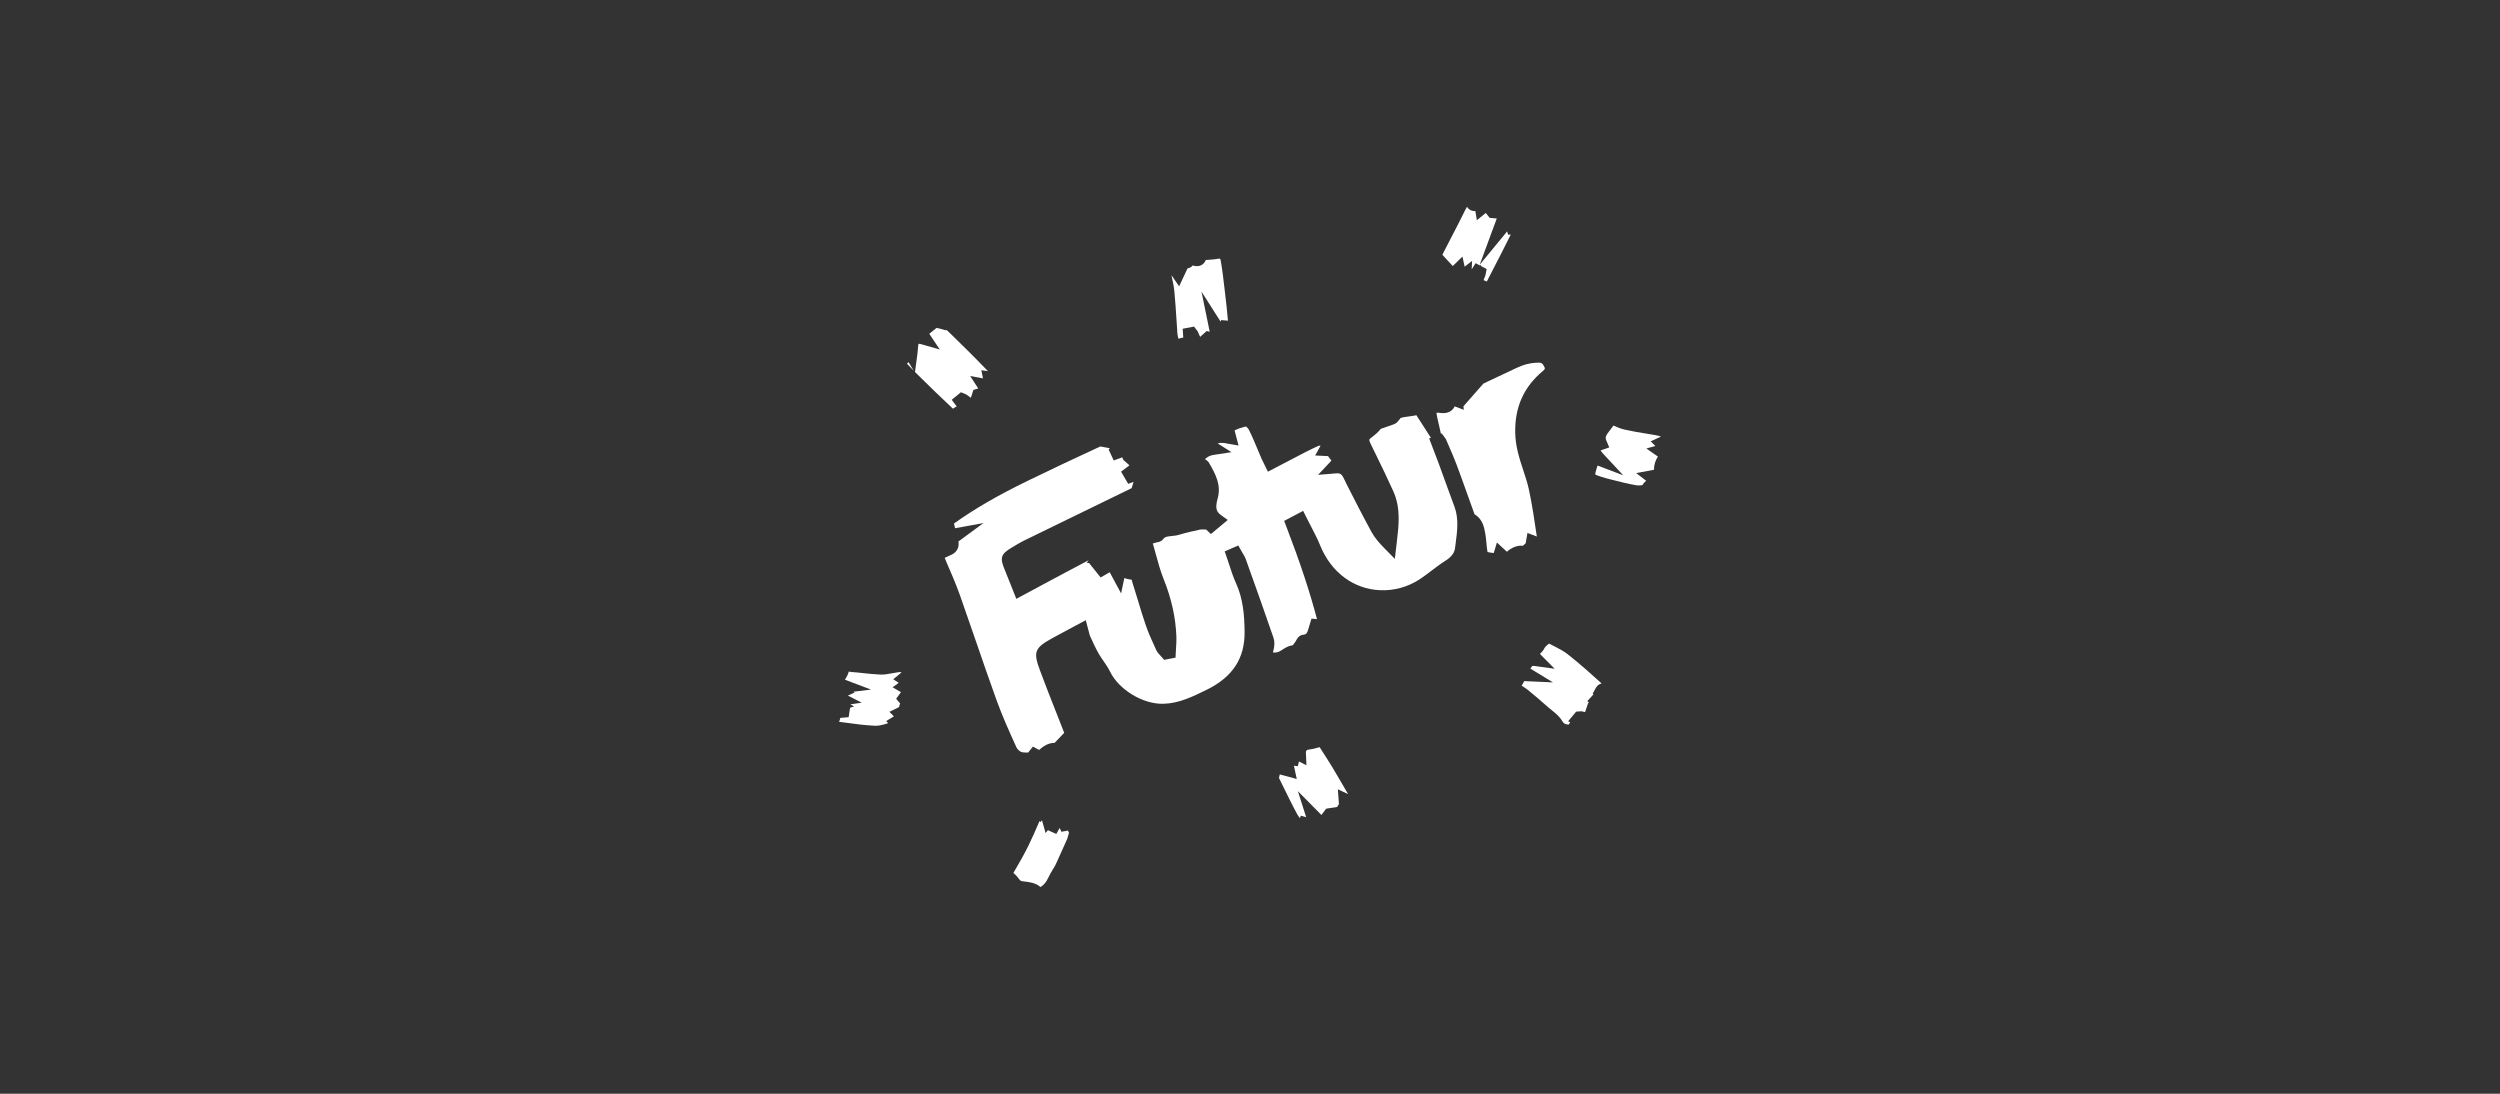 <?xml version="1.0" encoding="utf-8"?>
<!-- Generator: Adobe Illustrator 17.1.0, SVG Export Plug-In . SVG Version: 6.00 Build 0)  -->
<!DOCTYPE svg PUBLIC "-//W3C//DTD SVG 1.1//EN" "http://www.w3.org/Graphics/SVG/1.1/DTD/svg11.dtd">
<svg version="1.1" id="Calque_1" xmlns="http://www.w3.org/2000/svg" xmlns:xlink="http://www.w3.org/1999/xlink" x="0px" y="0px"
	 viewBox="368.503 321.732 453.543 198.425" enable-background="new 368.503 321.732 453.543 198.425" xml:space="preserve">
<rect x="368.503" y="321.732" width="453.543" height="198.425" fill="#333333" stroke="none"/>
<g>
	<path fill="#FFFFFF" d="M630.883,409.599l-1.263-3.482c-0.309-0.84-0.63-1.678-0.952-2.513l-0.893-2.329l0.317-0.127l-2.643-4.099
		c-0.079,0.03-0.164,0.052-0.251,0.066c-0.369,0.073-0.74,0.122-1.109,0.168c-0.541,0.069-1.052,0.134-1.49,0.279
		c0.006,0.01-0.15,0.2-0.254,0.329c-0.141,0.171-0.279,0.342-0.426,0.488l-0.474,0.298l-2.455,0.862
		c-0.475,0.622-1.039,1.067-1.508,1.44c-0.094,0.073-0.193,0.142-0.294,0.212c-0.339,0.296-0.378,0.335,0.042,1.194l0.99,2.031
		c1.043,2.143,2.087,4.285,3.059,6.455c1.362,3.037,0.992,6.133,0.636,9.131l-0.366,3.118l-1.828-1.861
		c-1.02-1.04-1.822-1.953-2.419-3.047c-1.573-2.884-3.062-5.808-4.549-8.733c-0.094-0.191-0.184-0.384-0.272-0.576
		c-0.549-1.201-0.766-1.355-1.628-1.292l-3.232,0.264l2.221-2.363c0.187-0.203,0.22-0.298,0.221-0.3
		c-0.028,0.061-0.167-0.117-0.263-0.234c-0.115-0.146-0.245-0.314-0.368-0.503l-2.332-0.11l0.978-1.783
		c-0.283-0.031-0.387,0.01-1.288,0.447c-0.514,0.249-1.029,0.503-1.539,0.764l-6.728,3.509l-1.137-2.315l-0.652-1.547
		c-0.539-1.292-1.076-2.586-1.708-3.828c-0.077-0.149-0.318-0.388-0.492-0.518c-0.765,0.191-1.469,0.403-2.073,0.737l0.024,0.018
		l0.71,2.707l-1.973-0.344c-0.72-0.159-1.401-0.21-1.8-0.032l2.494,1.582l-3.298,0.503c-0.622,0.093-1.081,0.357-1.52,0.769
		c0.311,0.166,0.596,0.4,0.794,0.749c1.094,1.926,2.211,3.894,1.511,6.402c-0.437,1.579-0.3,2.322,0.542,2.937l1.292,0.942
		l-3.054,2.551l-0.867-0.823c-0.132,0.003-0.263,0-0.396-0.004c-0.272-0.008-0.53-0.015-0.712,0.024
		c-1.28,0.271-2.534,0.547-3.729,0.915c-0.5,0.156-1.003,0.205-1.444,0.249c-0.865,0.086-1.215,0.152-1.475,0.513
		c-0.362,0.508-0.92,0.591-1.159,0.625l-0.538,0.154c-0.082,0.024-0.161,0.049-0.237,0.07c0.042,0.091,0.078,0.183,0.107,0.286
		l0.354,1.292c0.447,1.648,0.911,3.354,1.538,4.919c1.409,3.513,2.159,6.907,2.295,10.383c0.028,0.659-0.017,1.326-0.061,1.995
		l-0.096,1.824l-2.064,0.4l-0.693-0.786c-0.245-0.249-0.551-0.561-0.75-1.004l-0.27-0.595c-0.576-1.263-1.172-2.566-1.633-3.921
		c-0.515-1.519-0.979-3.049-1.443-4.583c-0.318-1.045-0.635-2.092-0.967-3.135c-0.046-0.144-0.083-0.296-0.117-0.454
		c-0.005-0.017-0.009-0.036-0.011-0.056c-0.505-0.046-0.945-0.163-1.342-0.3l-0.583,2.786l-2.069-3.845l-1.642,0.95l-2.051-2.561
		l0.065-0.031l-0.547-0.068l0.345-0.466c-2.913,1.526-5.833,3.098-8.786,4.68l-4.326,2.322l-1.045-2.637
		c-0.351-0.898-0.689-1.762-1.052-2.622c-0.934-2.198-0.714-2.869,1.283-4.048l0.492-0.293c0.567-0.342,1.135-0.684,1.727-0.971
		l19.5-9.5c0.008-0.003,0.013-0.003,0.02-0.008l0.341-1.142l-0.969,0.357l-1.293-2.212l1.522-1.145l-1.083-0.957
		c-0.116-0.176-0.181-0.337-0.207-0.495l-1.567,0.569l-0.914-1.975l0.219-0.234l-1.728-0.335c-4.916,2.27-9.272,4.333-13.266,6.277
		c-5.354,2.605-9.601,5.069-13.286,7.705l0.194,0.859l5.153-0.943l-4.54,3.34c0.011,0.085,0.021,0.168,0.027,0.254
		c0.115,1.614-1.212,2.146-1.711,2.346c-0.428,0.18-0.667,0.296-0.805,0.368c0.046,0.137,0.125,0.349,0.27,0.681
		c0.888,2.044,1.77,4.073,2.5,6.133c0.971,2.742,1.917,5.491,2.862,8.24c1.245,3.618,2.491,7.234,3.791,10.832
		c1.058,2.93,2.347,5.764,3.591,8.501c0.144,0.315,0.549,0.703,0.869,0.83c0.268,0.105,0.769,0.12,1.255,0.115
		c0.052-0.078,0.111-0.154,0.168-0.225l0.698-0.857l1.113,0.605c0.801-0.703,1.692-1.294,2.809-1.279l1.75-1.824l-1.437-3.662
		c-1.019-2.586-2.008-5.1-2.949-7.632c-1.262-3.381-0.999-4.094,2.17-5.849c1.02-0.569,2.051-1.116,3.125-1.685l3.004-1.607
		l0.574,2.178c0.064,0.266,0.105,0.483,0.197,0.686c0.509,1.123,0.992,2.188,1.568,3.198c0.253,0.449,0.549,0.874,0.845,1.301
		c0.431,0.622,0.874,1.264,1.23,1.99c1.593,3.249,5.939,5.91,9.654,5.81c2.818-0.059,5.282-1.272,7.891-2.556
		c4.724-2.322,6.906-5.732,6.852-10.517c-0.034-2.876-0.246-5.938-1.568-8.826c-0.487-1.067-0.846-2.175-1.194-3.245
		c-0.152-0.471-0.305-0.94-0.466-1.402l-0.383-1.094l2.461-1.081l0.779,1.365c0.208,0.335,0.444,0.716,0.604,1.169
		c1.693,4.727,3.379,9.458,5.011,14.212c0.226,0.659,0.215,1.472-0.039,2.419c-0.021,0.078-0.046,0.156-0.073,0.232
		c0.445,0.081,0.838,0.022,1.268-0.208c0.153-0.085,0.307-0.188,0.466-0.288c0.494-0.315,1.051-0.676,1.698-0.759
		c0.193-0.027,0.217-0.032,0.512-0.478l0.22-0.32c0.215-0.418,0.548-1.062,1.331-1.143c0.595-0.059,0.734-0.249,1.073-1.473
		l0.436-1.457l1.003,0.095c-1.323-5.022-3.092-10.359-5.564-16.787l-0.398-1.035l3.45-1.816l0.569,1.145
		c0.278,0.559,0.559,1.104,0.838,1.636c0.614,1.179,1.193,2.292,1.681,3.491c1.977,4.866,6.033,7.9,10.848,8.12
		c2.543,0.115,5.113-0.598,7.24-2.007c0.704-0.471,1.379-0.981,2.055-1.497c0.841-0.637,1.683-1.276,2.574-1.839
		c1.077-0.678,1.632-1.408,1.747-2.29l0.089-0.684c0.315-2.388,0.614-4.642-0.183-6.805
		C631.868,412.328,631.375,410.964,630.883,409.599z"/>
	<path fill="#FFFFFF" d="M645.289,420.285l0.32-1.872l1.701,0.657c-0.431-2.949-0.837-5.694-1.418-8.431
		c-0.254-1.194-0.633-2.348-1.035-3.569c-0.695-2.119-1.415-4.314-1.467-6.787c-0.096-4.66,1.529-8.325,4.969-11.203
		c0.493-0.415,0.459-0.488,0.316-0.789c-0.319-0.671-0.549-0.752-0.995-0.771c-1.477,0.02-2.768,0.344-4.112,0.989
		c-1.029,0.493-2.063,0.979-3.094,1.462l-2.852,1.343l-3.624,4.124l0.057,0.642l-1.636-0.625c-0.113,0.229-0.265,0.444-0.466,0.635
		c-0.57,0.525-1.294,0.703-2.439,0.52c-0.268-0.012-0.372-0.007-0.414,0c0.023,0.015,0.012,0.129,0.042,0.318
		c0.061,0.393,0.154,0.788,0.264,1.253l0.502,2.234l0.146-0.059l0.753,1.028l0.611,1.413c0.466,1.074,0.93,2.146,1.34,3.24
		c0.666,1.773,1.302,3.56,1.941,5.345l1.2,3.34c0.039,0.105,0.082,0.224,0.117,0.31c1.462,0.874,1.728,2.334,1.928,3.413
		c0.109,0.593,0.167,1.196,0.222,1.797c0.046,0.493,0.091,0.981,0.171,1.465c0.011,0.056,0.026,0.12,0.05,0.178
		c0.347,0.081,0.719,0.132,1.107,0.178l0.573-1.911l1.81,1.674c0.772-0.664,1.792-1.215,2.909-1.079L645.289,420.285z"/>
	<path fill="#FFFFFF" d="M535.218,389.931c2.02,1.985,4.042,3.973,6.114,5.896c0.015,0.008,0.058,0.015,0.116,0.03
		c0.197-0.176,0.406-0.303,0.619-0.388l-0.906-1.211l1.667-1.365l0.968,0.403l0.836,0.599l0.464-1.431l0.872-0.257l-1.458-2.259
		l2.32,0.428l-0.294-1.472l1.189,0.156c-2.427-2.537-4.931-4.993-7.065-7.068c-0.161-0.156-0.332-0.307-0.509-0.449l0.014,0.12
		l-1.741-0.449l-1.335,1.072l1.904,2.854l-3.272-0.935c-0.229-0.064-0.417-0.102-0.555-0.11c-0.092,0.146-0.12,0.556-0.145,0.95
		c-0.017,0.261-0.034,0.518-0.067,0.772l-0.458,3.404c0.023,0.022,0.047,0.046,0.068,0.068L535.218,389.931z"/>
	<path fill="#FFFFFF" d="M533.33,387.431l-0.284,0.283c0.414,0.442,0.815,0.867,1.227,1.282L533.33,387.431z"/>
	<path fill="#FFFFFF" d="M650.228,438.849l-0.709-0.364c-0.343,0.273-0.706,0.576-0.815,0.813c-0.188,0.415-0.483,0.713-0.718,0.954
		c-0.034,0.032-0.073,0.076-0.112,0.115c0.017,0.017,0.035,0.039,0.059,0.061l2.612,2.629l-3.672-0.508
		c-0.393-0.051-0.426-0.032-0.724,0.491l4.089,2.492l-5.208-0.237l-0.469,0.837c0.388,0.234,0.767,0.481,1.119,0.762
		c1.214,0.974,2.384,2.005,3.555,3.032l0.215,0.186c0.189,0.168,0.391,0.329,0.595,0.49c0.637,0.51,1.361,1.084,1.841,1.89
		c0.367,0.618,0.732,0.684,1.222,0.684c0.026-0.059,0.055-0.108,0.083-0.154c0.054-0.087,0.112-0.163,0.174-0.227l-0.369-0.217
		l1.453-1.746l0.985-0.061l0.625,0.161l0.583-1.719l0.171-0.078l-0.365-0.181l1.131-1.245l-0.138-0.122l0.469-0.882
		c0.306-0.573,0.622-0.84,1.15-0.989c-1.877-1.704-3.955-3.557-6.155-5.298C652.132,439.816,651.208,439.347,650.228,438.849z"/>
	<path fill="#FFFFFF" d="M581.55,374.552c0.17,1.758,0.282,3.518,0.396,5.279l0.152,2.322c0.041,0.561,0.122,0.869,0.25,1.049
		c0.306-0.169,0.599-0.212,0.815-0.21c-0.001-0.056-0.004-0.107-0.006-0.161l-0.091-1.46l2.052-0.393l0.652,0.85l0.458,1.013
		l1.193-1.057l0.543,0.134l-1.492-7.285l3.467,5.447l0.105-0.28l1.227,0.107c-0.125-1.624-0.316-3.245-0.508-4.863l-0.162-1.387
		c-0.18-1.555-0.359-3.117-0.642-4.656c-0.042-0.227-0.109-0.324-0.128-0.342l-0.323,0.01c-0.724,0.139-1.466,0.186-2.223,0.23
		l-0.022,0.003c-0.44,1.04-1.294,1.137-1.706,1.118c-0.24-0.01-0.461-0.066-0.661-0.134c-0.185,0.222-0.484,0.457-0.958,0.547
		l-1.523,3.242l-1.234-1.801c-0.065-0.096-0.117-0.154-0.156-0.198c0.017,0.076,0.034,0.151,0.05,0.224
		C581.274,372.802,581.464,373.669,581.55,374.552z"/>
	<path fill="#FFFFFF" d="M633.817,368.273l0.397,1.841l1.349-1.053l-0.07,1.536l0.708-1.116l0.775,0.405l0.211-0.11l-0.034,0.202
		l1.056,0.559l-0.224,1.142l-0.341,0.869l0.59,0.254l0.888-1.721c1.171-2.266,2.338-4.522,3.462-6.797l-0.488,0.025l-0.167-0.603
		l-4.989,6.064l3.103-8.396l-1.285-0.117l-0.71-0.886l-1.616,1.316l-0.28-1.677c-0.692,0.071-1.245-0.286-1.503-0.776
		c-0.102,0.154-0.213,0.357-0.347,0.632c-0.824,1.699-1.697,3.376-2.572,5.051c-0.523,1.006-1.047,2.012-1.56,3.023
		c0.615,0.696,1.254,1.374,1.895,2.051L633.817,368.273z"/>
	<path fill="#FFFFFF" d="M611.726,463.493c-0.459-0.796-0.917-1.594-1.396-2.38c-0.684-1.118-1.393-2.227-2.104-3.335l-0.319-0.501
		l-0.195,0.054c-0.524,0.151-1.048,0.295-1.582,0.352c-0.675,0.073-0.734,0.271-0.711,0.74l0.095,2.148l-1.359-0.694l-0.208,0.859
		l-0.708-0.088l0.52,2.407l-3.085-0.832l-0.143,0.645l0.909,1.844c0.621,1.267,1.242,2.537,1.892,3.789
		c0.385,0.752,0.678,1.294,1.012,1.665l0.126-0.466l0.993,0.281l-1.504-4.72l4.272,4.322l0.853-1.141l0.492-0.083
		c0.253-0.044,0.491-0.076,0.72-0.105c0.305-0.039,0.576-0.073,0.791-0.129c0.019-0.034,0.038-0.073,0.06-0.11
		c0.084-0.149,0.168-0.296,0.26-0.424l-0.195-2.666l1.87,0.869c-0.02-0.024-0.047-0.069-0.08-0.117
		C612.55,464.921,612.138,464.208,611.726,463.493z"/>
	<path fill="#FFFFFF" d="M530.434,446.423l1.106-0.813l-0.992-0.652l1.479-1.206c-0.005-0.017-0.01-0.032-0.014-0.049
		c-0.2-0.068-0.401-0.039-0.599-0.007c-0.459,0.059-0.761,0.12-1.062,0.176c-0.676,0.129-1.377,0.268-2.131,0.241
		c-0.01,0-0.021-0.003-0.031-0.003c-1.13-0.051-2.048-0.151-2.966-0.249c-0.753-0.083-1.508-0.166-2.262-0.215
		c-0.172-0.01-0.331-0.039-0.471-0.076c-0.169,0.581-0.422,1.047-0.697,1.477l4.731,1.787l-3.188,0.384l0.217,0.139l-1.228,0.566
		l2.506,1.289l-2.059,0.302l0.67,0.366l-0.715,0.249l-0.262,1.709l-1.509,0.129c-0.052,0.225-0.122,0.469-0.233,0.713l1.237,0.164
		c1.683,0.227,3.425,0.464,5.115,0.539l0.3,0.013c0.675,0.022,1.442-0.21,2.255-0.469l-0.355-0.385l1.396-0.85l-0.807-0.82
		l1.76-0.876c0.011-0.246,0.086-0.459,0.185-0.635l-0.731-0.867l0.875-1.194L530.434,446.423z"/>
	<path fill="#FFFFFF" d="M668.69,400.649l-1.484-0.247c-1.336-0.215-2.668-0.432-3.982-0.735c-0.721-0.166-1.381-0.449-2.017-0.733
		c-0.204,0.31-0.424,0.589-0.634,0.855c-0.75,0.954-0.913,1.26-0.651,1.877l0.531,1.24l-1.28,0.435
		c-0.154,0.051-0.247,0.1-0.297,0.132c0.055,0.044,0.161,0.246,0.449,0.555l3.659,3.928l-4.66-1.77
		c-0.137,0.43-0.267,0.847-0.37,1.274c-0.089,0.359-0.031,0.381,0.186,0.464c0.609,0.23,1.228,0.44,1.857,0.598l1.047,0.269
		c1.398,0.359,2.843,0.728,4.259,0.967c0.373,0.061,0.908,0.036,1.13-0.005c0.215-0.327,0.457-0.591,0.716-0.806l-1.81-1.389
		l3.22-0.603c0.013-0.991,0.306-1.777,0.716-2.392l-2.087-1.472l1.621-0.452l-0.842-0.84l1.86-0.862
		C669.586,400.824,669.232,400.739,668.69,400.649z"/>
	<path fill="#FFFFFF" d="M561.066,472.631l-0.318-0.701l-0.614,1.099l-1.523-0.691l-0.417,0.522l-0.656-2.307l-0.303,0.328
		l-0.141-0.203c-0.658,1.529-1.292,2.993-1.991,4.424c-0.789,1.618-1.699,3.184-2.579,4.7l-0.169,0.293
		c0.371,0.305,0.713,0.678,1.048,1.138c0.193,0.262,0.261,0.332,0.679,0.386l0.317,0.036c0.824,0.095,1.973,0.224,2.864,1.001
		c0.599-0.352,1.05-0.896,1.413-1.688c0.266-0.581,0.598-1.13,0.932-1.677l0.336-0.564l0.387-0.835l1.804-4.023l0.299-1.062
		l-0.19-0.402L561.066,472.631z"/>
</g>
</svg>
